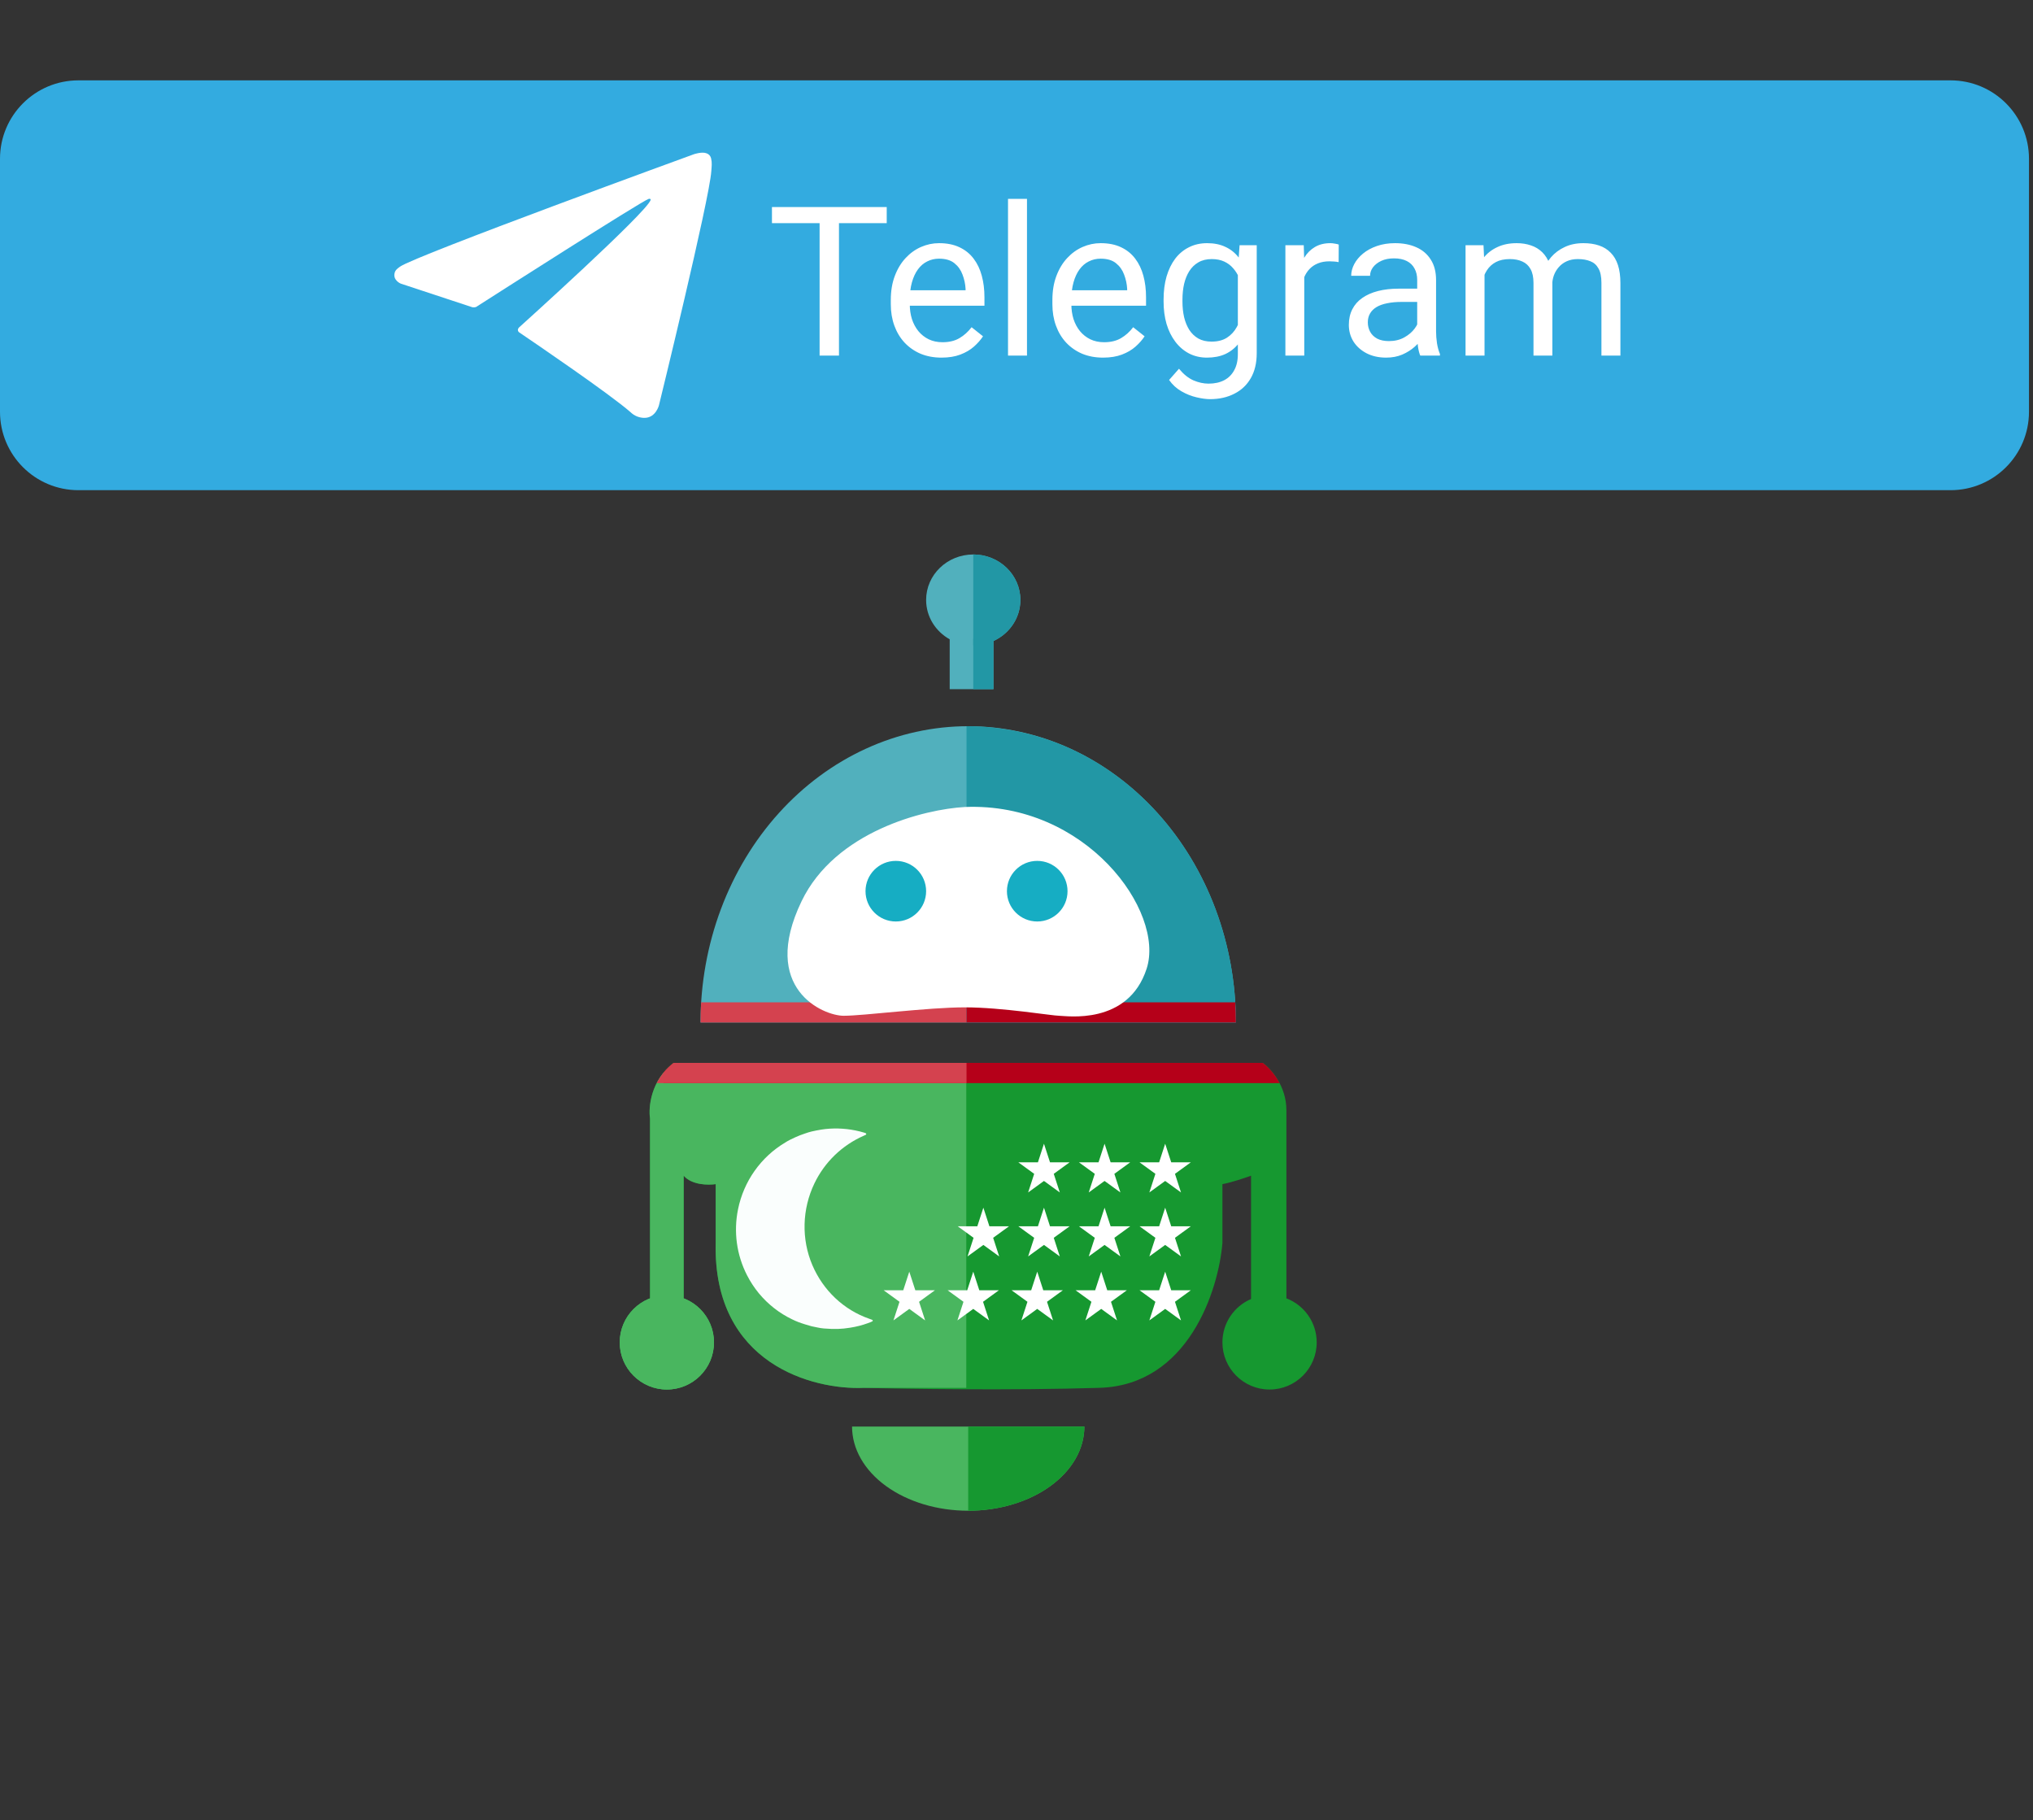 <svg width="506" height="453" viewBox="0 0 506 453" fill="none" xmlns="http://www.w3.org/2000/svg">
<rect x="0" y="0" width="506" height="453" fill="#333333" stroke="none"/>
<path d="M0 39.522C0 28.74 8.74 20 19.522 20H485.478C496.26 20 505 28.74 505 39.522V102.478C505 113.26 496.26 122 485.478 122H19.522C8.74 122 0 113.26 0 102.478V39.522Z" fill="#33ABE0"/>
<path d="M117.572 76.471L99.731 70.583C99.731 70.583 97.599 69.707 98.285 67.72C98.427 67.311 98.712 66.962 99.564 66.363C103.518 63.572 172.734 38.376 172.734 38.376C172.734 38.376 174.688 37.709 175.841 38.152C176.126 38.242 176.383 38.406 176.584 38.629C176.786 38.852 176.926 39.125 176.989 39.42C177.114 39.942 177.166 40.479 177.144 41.015C177.139 41.479 177.083 41.909 177.041 42.584C176.62 49.472 164.004 100.886 164.004 100.886C164.004 100.886 163.249 103.894 160.545 103.997C159.88 104.019 159.218 103.905 158.598 103.662C157.978 103.419 157.413 103.052 156.935 102.583C151.629 97.96 133.287 85.476 129.234 82.73C129.142 82.667 129.065 82.585 129.008 82.489C128.95 82.393 128.914 82.286 128.901 82.175C128.844 81.885 129.155 81.527 129.155 81.527C129.155 81.527 161.093 52.775 161.943 49.756C162.009 49.522 161.76 49.407 161.426 49.509C159.305 50.3 122.532 73.819 118.474 76.415C118.182 76.504 117.873 76.523 117.572 76.471Z" fill="white"/>
<path d="M208.816 51.531V88.5H203.992V51.531H208.816ZM220.699 51.531V55.543H192.134V51.531H220.699ZM234.333 89.008C232.421 89.008 230.686 88.686 229.128 88.043C227.588 87.383 226.259 86.46 225.142 85.275C224.042 84.091 223.195 82.686 222.603 81.061C222.011 79.436 221.714 77.658 221.714 75.728V74.662C221.714 72.428 222.044 70.439 222.705 68.695C223.365 66.935 224.262 65.445 225.396 64.227C226.53 63.008 227.817 62.085 229.255 61.459C230.694 60.833 232.184 60.52 233.724 60.52C235.688 60.52 237.38 60.858 238.802 61.535C240.241 62.212 241.417 63.16 242.332 64.379C243.246 65.581 243.923 67.003 244.363 68.644C244.803 70.269 245.023 72.047 245.023 73.977V76.084H224.507V72.25H240.326V71.894C240.258 70.676 240.004 69.491 239.564 68.34C239.141 67.189 238.464 66.241 237.533 65.496C236.602 64.751 235.332 64.379 233.724 64.379C232.658 64.379 231.676 64.607 230.779 65.064C229.882 65.505 229.111 66.165 228.468 67.045C227.825 67.925 227.326 69 226.97 70.269C226.615 71.539 226.437 73.003 226.437 74.662V75.728C226.437 77.032 226.615 78.259 226.97 79.41C227.343 80.544 227.876 81.543 228.57 82.406C229.281 83.269 230.136 83.947 231.134 84.438C232.15 84.928 233.301 85.174 234.587 85.174C236.246 85.174 237.651 84.835 238.802 84.158C239.953 83.481 240.96 82.576 241.824 81.441L244.667 83.701C244.075 84.598 243.322 85.453 242.408 86.266C241.494 87.078 240.368 87.738 239.031 88.246C237.71 88.754 236.145 89.008 234.333 89.008ZM255.611 49.5V88.5H250.888V49.5H255.611ZM274.552 89.008C272.639 89.008 270.904 88.686 269.347 88.043C267.807 87.383 266.478 86.46 265.361 85.275C264.261 84.091 263.414 82.686 262.822 81.061C262.229 79.436 261.933 77.658 261.933 75.728V74.662C261.933 72.428 262.263 70.439 262.923 68.695C263.583 66.935 264.481 65.445 265.615 64.227C266.749 63.008 268.035 62.085 269.474 61.459C270.913 60.833 272.403 60.52 273.943 60.52C275.906 60.52 277.599 60.858 279.021 61.535C280.46 62.212 281.636 63.16 282.55 64.379C283.464 65.581 284.141 67.003 284.582 68.644C285.022 70.269 285.242 72.047 285.242 73.977V76.084H264.726V72.25H280.544V71.894C280.477 70.676 280.223 69.491 279.783 68.34C279.36 67.189 278.682 66.241 277.751 65.496C276.82 64.751 275.551 64.379 273.943 64.379C272.876 64.379 271.895 64.607 270.998 65.064C270.1 65.505 269.33 66.165 268.687 67.045C268.044 67.925 267.544 69 267.189 70.269C266.833 71.539 266.656 73.003 266.656 74.662V75.728C266.656 77.032 266.833 78.259 267.189 79.41C267.561 80.544 268.095 81.543 268.789 82.406C269.5 83.269 270.354 83.947 271.353 84.438C272.369 84.928 273.52 85.174 274.806 85.174C276.465 85.174 277.87 84.835 279.021 84.158C280.172 83.481 281.179 82.576 282.042 81.441L284.886 83.701C284.294 84.598 283.541 85.453 282.626 86.266C281.712 87.078 280.587 87.738 279.25 88.246C277.929 88.754 276.363 89.008 274.552 89.008ZM308.525 61.027H312.791V87.916C312.791 90.337 312.3 92.402 311.318 94.111C310.336 95.821 308.965 97.116 307.205 97.996C305.461 98.893 303.447 99.342 301.162 99.342C300.214 99.342 299.097 99.189 297.81 98.885C296.541 98.597 295.288 98.098 294.052 97.387C292.833 96.693 291.809 95.753 290.98 94.568L293.443 91.775C294.594 93.163 295.796 94.128 297.048 94.67C298.318 95.212 299.57 95.482 300.806 95.482C302.296 95.482 303.582 95.203 304.666 94.644C305.749 94.086 306.587 93.257 307.179 92.156C307.789 91.073 308.093 89.736 308.093 88.144V67.07L308.525 61.027ZM289.609 75.068V74.535C289.609 72.436 289.854 70.532 290.345 68.822C290.853 67.096 291.572 65.615 292.503 64.379C293.451 63.143 294.594 62.195 295.931 61.535C297.268 60.858 298.775 60.52 300.451 60.52C302.177 60.52 303.684 60.824 304.97 61.434C306.274 62.026 307.374 62.898 308.271 64.049C309.185 65.183 309.904 66.554 310.429 68.162C310.954 69.77 311.318 71.59 311.521 73.621V75.957C311.335 77.971 310.971 79.783 310.429 81.391C309.904 82.999 309.185 84.37 308.271 85.504C307.374 86.638 306.274 87.51 304.97 88.119C303.667 88.712 302.143 89.008 300.4 89.008C298.758 89.008 297.268 88.661 295.931 87.967C294.611 87.273 293.477 86.299 292.529 85.047C291.581 83.794 290.853 82.322 290.345 80.629C289.854 78.919 289.609 77.066 289.609 75.068ZM294.306 74.535V75.068C294.306 76.439 294.442 77.726 294.712 78.928C295 80.13 295.432 81.188 296.007 82.102C296.6 83.016 297.353 83.735 298.267 84.26C299.181 84.768 300.273 85.022 301.542 85.022C303.1 85.022 304.386 84.691 305.402 84.031C306.417 83.371 307.222 82.499 307.814 81.416C308.423 80.333 308.897 79.156 309.236 77.887V71.768C309.05 70.837 308.762 69.939 308.373 69.076C308 68.196 307.509 67.417 306.9 66.74C306.307 66.046 305.571 65.496 304.691 65.09C303.811 64.684 302.778 64.481 301.593 64.481C300.307 64.481 299.198 64.751 298.267 65.293C297.353 65.818 296.6 66.546 296.007 67.477C295.432 68.391 295 69.457 294.712 70.676C294.442 71.878 294.306 73.164 294.306 74.535ZM324.623 65.344V88.5H319.925V61.027H324.496L324.623 65.344ZM333.205 60.875L333.179 65.242C332.79 65.158 332.417 65.107 332.062 65.09C331.723 65.056 331.334 65.039 330.894 65.039C329.811 65.039 328.854 65.208 328.025 65.547C327.195 65.885 326.493 66.359 325.917 66.969C325.342 67.578 324.885 68.306 324.546 69.152C324.225 69.982 324.013 70.896 323.912 71.894L322.591 72.656C322.591 70.997 322.752 69.44 323.074 67.984C323.412 66.529 323.929 65.242 324.623 64.125C325.317 62.991 326.197 62.111 327.263 61.484C328.347 60.841 329.633 60.52 331.123 60.52C331.461 60.52 331.85 60.562 332.291 60.647C332.731 60.714 333.035 60.79 333.205 60.875ZM352.73 83.803V69.66C352.73 68.577 352.51 67.637 352.07 66.842C351.647 66.029 351.003 65.403 350.14 64.963C349.277 64.523 348.21 64.303 346.941 64.303C345.756 64.303 344.715 64.506 343.818 64.912C342.938 65.318 342.244 65.852 341.736 66.512C341.245 67.172 341 67.883 341 68.644H336.302C336.302 67.663 336.556 66.689 337.064 65.725C337.572 64.76 338.3 63.888 339.248 63.109C340.212 62.314 341.363 61.688 342.701 61.23C344.055 60.757 345.561 60.52 347.22 60.52C349.218 60.52 350.978 60.858 352.501 61.535C354.042 62.212 355.244 63.236 356.107 64.607C356.987 65.962 357.427 67.663 357.427 69.711V82.508C357.427 83.422 357.503 84.395 357.656 85.428C357.825 86.46 358.07 87.349 358.392 88.094V88.5H353.492C353.255 87.958 353.069 87.239 352.933 86.342C352.798 85.428 352.73 84.581 352.73 83.803ZM353.542 71.844L353.593 75.144H348.845C347.508 75.144 346.315 75.255 345.265 75.475C344.216 75.678 343.335 75.991 342.625 76.414C341.914 76.837 341.372 77.37 341 78.014C340.627 78.64 340.441 79.376 340.441 80.223C340.441 81.086 340.636 81.873 341.025 82.584C341.414 83.295 341.998 83.862 342.777 84.285C343.572 84.691 344.546 84.894 345.697 84.894C347.136 84.894 348.405 84.59 349.505 83.981C350.606 83.371 351.477 82.626 352.121 81.746C352.781 80.866 353.136 80.011 353.187 79.182L355.193 81.441C355.074 82.152 354.753 82.939 354.228 83.803C353.703 84.666 353.001 85.495 352.121 86.291C351.257 87.07 350.225 87.721 349.023 88.246C347.838 88.754 346.501 89.008 345.011 89.008C343.149 89.008 341.516 88.644 340.111 87.916C338.723 87.188 337.639 86.215 336.861 84.996C336.099 83.76 335.718 82.381 335.718 80.857C335.718 79.385 336.006 78.09 336.582 76.973C337.157 75.838 337.986 74.899 339.07 74.154C340.153 73.393 341.457 72.817 342.98 72.428C344.503 72.038 346.205 71.844 348.083 71.844H353.542ZM369.488 66.486V88.5H364.765V61.027H369.234L369.488 66.486ZM368.523 73.723L366.339 73.647C366.356 71.768 366.602 70.033 367.076 68.441C367.55 66.833 368.252 65.437 369.183 64.252C370.114 63.067 371.274 62.153 372.662 61.51C374.05 60.85 375.658 60.52 377.486 60.52C378.772 60.52 379.957 60.706 381.041 61.078C382.124 61.434 383.063 62.001 383.859 62.779C384.654 63.558 385.272 64.557 385.712 65.775C386.153 66.994 386.373 68.467 386.373 70.193V88.5H381.675V70.422C381.675 68.983 381.43 67.832 380.939 66.969C380.465 66.106 379.788 65.479 378.908 65.09C378.028 64.684 376.995 64.481 375.81 64.481C374.422 64.481 373.263 64.726 372.332 65.217C371.401 65.708 370.656 66.385 370.097 67.248C369.539 68.111 369.132 69.102 368.878 70.219C368.641 71.319 368.523 72.487 368.523 73.723ZM386.322 71.133L383.173 72.098C383.19 70.591 383.436 69.144 383.91 67.756C384.401 66.368 385.103 65.132 386.017 64.049C386.948 62.965 388.091 62.111 389.445 61.484C390.799 60.841 392.348 60.52 394.091 60.52C395.564 60.52 396.867 60.714 398.001 61.103C399.153 61.493 400.117 62.094 400.896 62.906C401.692 63.702 402.292 64.726 402.699 65.978C403.105 67.231 403.308 68.721 403.308 70.447V88.5H398.585V70.397C398.585 68.856 398.34 67.663 397.849 66.816C397.375 65.953 396.698 65.352 395.818 65.014C394.955 64.658 393.922 64.481 392.72 64.481C391.688 64.481 390.774 64.658 389.978 65.014C389.182 65.369 388.514 65.86 387.972 66.486C387.431 67.096 387.016 67.798 386.728 68.594C386.457 69.389 386.322 70.236 386.322 71.133Z" fill="white"/>
<circle cx="165.977" cy="334.099" r="11.732" fill="#36D058"/>
<path d="M307.604 254.486C307.604 244.801 305.881 235.212 302.533 226.264C299.184 217.317 294.277 209.187 288.09 202.339C281.904 195.491 274.559 190.059 266.476 186.353C258.393 182.647 249.73 180.74 240.981 180.74C232.232 180.74 223.568 182.647 215.485 186.353C207.402 190.059 200.057 195.491 193.871 202.339C187.684 209.187 182.777 217.317 179.429 226.264C176.081 235.212 174.357 244.801 174.357 254.486L240.981 254.486H307.604Z" fill="#51B0BD"/>
<path d="M307.604 254.486C307.604 244.801 305.881 235.212 302.533 226.264C299.184 217.317 294.277 209.187 288.091 202.339C281.904 195.491 274.559 190.059 266.476 186.353C258.393 182.647 249.311 180.74 240.562 180.74V254.486H307.604Z" fill="#2297A5"/>
<path fill-rule="evenodd" clip-rule="evenodd" d="M174.358 254.486H240.562V249.458H174.513C174.409 251.129 174.358 252.806 174.358 254.486Z" fill="#D4424F"/>
<path fill-rule="evenodd" clip-rule="evenodd" d="M307.448 249.458C307.552 251.129 307.604 252.806 307.604 254.486H240.562L240.562 249.458H307.448Z" fill="#B50019"/>
<path d="M199.498 224.317C207.879 206.886 230.086 201.411 240.143 200.852C270.312 199.595 290.005 226.831 285.396 241.077C280.787 255.324 265.284 252.81 263.607 252.81C261.931 252.81 249.361 250.715 240.143 250.715C230.924 250.715 215.002 252.81 209.974 252.81C204.945 252.81 189.023 246.106 199.498 224.317Z" fill="white"/>
<circle cx="222.963" cy="221.803" r="7.542" fill="#16ADC3"/>
<circle cx="258.16" cy="221.803" r="7.542" fill="#16ADC3"/>
<path fill-rule="evenodd" clip-rule="evenodd" d="M247.266 159.538C251.23 157.722 253.97 153.826 253.97 149.313C253.97 143.065 248.717 138 242.238 138C235.758 138 230.505 143.065 230.505 149.313C230.505 153.501 232.865 157.157 236.372 159.113V171.521H247.266V159.538Z" fill="#51B0BD"/>
<path d="M242.238 160.627C245.349 160.627 248.334 159.435 250.534 157.313C252.734 155.191 253.97 152.314 253.97 149.313C253.97 146.313 252.734 143.435 250.534 141.314C248.334 139.192 245.349 138 242.238 138L242.238 149.313L242.238 160.627Z" fill="#2297A5"/>
<rect x="242.238" y="158.951" width="5.028" height="12.57" fill="#2297A5"/>
<path fill-rule="evenodd" clip-rule="evenodd" d="M167.653 264.542H314.308C316.264 265.939 320.174 270.241 320.174 276.275V323.137C324.585 324.823 327.717 329.095 327.717 334.099C327.717 340.578 322.464 345.831 315.984 345.831C309.505 345.831 304.252 340.578 304.252 334.099C304.252 329.255 307.187 325.097 311.375 323.306V292.616C309.839 293.175 306.263 294.376 304.252 294.711V309.377C303.274 321.109 295.788 344.742 273.664 345.412C251.54 346.082 225.338 345.691 215.002 345.412C202.431 345.971 177.458 339.546 178.129 309.377V294.711C176.313 294.991 172.179 294.963 170.167 292.616V329.489H161.787V278.37C161.368 275.576 161.955 268.9 167.653 264.542Z" fill="#169830"/>
<path d="M178.129 309.377C177.458 339.546 202.431 345.971 215.002 345.412H240.5V264.542H167.653C161.955 268.9 161.368 275.576 161.787 278.37V329.489H170.167V292.616C172.179 294.963 176.313 294.991 178.129 294.711V309.377Z" fill="#49B65F"/>
<path fill-rule="evenodd" clip-rule="evenodd" d="M314.308 264.542L167.653 264.542C166.67 265.294 165.839 266.115 165.139 266.973V269.57H318.485C317.185 267.09 315.427 265.341 314.308 264.542Z" fill="#B50019"/>
<path fill-rule="evenodd" clip-rule="evenodd" d="M163.44 269.57H240.561V264.542H167.653C165.707 266.03 164.357 267.789 163.44 269.57Z" fill="#D4424F"/>
<path d="M269.893 355.049C269.893 357.801 269.145 360.525 267.692 363.067C266.239 365.609 264.109 367.918 261.425 369.864C258.74 371.809 255.553 373.352 252.045 374.405C248.537 375.458 244.778 376 240.981 376C237.184 376 233.424 375.458 229.917 374.405C226.409 373.352 223.222 371.809 220.537 369.864C217.852 367.918 215.723 365.609 214.27 363.067C212.817 360.525 212.069 357.801 212.069 355.049L240.981 355.049H269.893Z" fill="#49B65F"/>
<path d="M269.893 355.049C269.893 357.801 269.145 360.525 267.692 363.067C266.239 365.609 264.109 367.918 261.425 369.864C258.74 371.809 255.553 373.352 252.045 374.405C248.537 375.458 244.778 376 240.981 376L240.981 355.049H269.893Z" fill="#169830"/>
<path d="M259.836 284.655L261.341 289.288L266.212 289.288L262.272 292.151L263.777 296.783L259.836 293.92L255.895 296.783L257.401 292.151L253.46 289.288L258.331 289.288L259.836 284.655Z" fill="white"/>
<path d="M274.921 284.655L276.426 289.288L281.297 289.288L277.356 292.151L278.861 296.783L274.921 293.92L270.98 296.783L272.485 292.151L268.544 289.288L273.415 289.288L274.921 284.655Z" fill="white"/>
<path d="M290.005 284.655L291.51 289.288L296.381 289.288L292.441 292.151L293.946 296.783L290.005 293.92L286.065 296.783L287.57 292.151L283.629 289.288L288.5 289.288L290.005 284.655Z" fill="white"/>
<path d="M244.752 300.578L246.257 305.21L251.128 305.21L247.187 308.073L248.692 312.706L244.752 309.843L240.811 312.706L242.316 308.073L238.376 305.21L243.247 305.21L244.752 300.578Z" fill="white"/>
<path d="M259.836 300.578L261.341 305.21L266.212 305.21L262.272 308.073L263.777 312.706L259.836 309.843L255.895 312.706L257.401 308.073L253.46 305.21L258.331 305.21L259.836 300.578Z" fill="white"/>
<path d="M274.921 300.578L276.426 305.21L281.297 305.21L277.356 308.073L278.862 312.706L274.921 309.843L270.98 312.706L272.486 308.073L268.545 305.21L273.416 305.21L274.921 300.578Z" fill="white"/>
<path d="M290.005 300.578L291.51 305.21L296.381 305.21L292.441 308.073L293.946 312.706L290.005 309.843L286.065 312.706L287.57 308.073L283.629 305.21L288.5 305.21L290.005 300.578Z" fill="white"/>
<path d="M226.315 316.5L227.82 321.133L232.691 321.133L228.751 323.996L230.256 328.628L226.315 325.765L222.374 328.628L223.88 323.996L219.939 321.133L224.81 321.133L226.315 316.5Z" fill="white"/>
<path d="M242.238 316.5L243.743 321.133L248.614 321.133L244.673 323.996L246.178 328.628L242.238 325.765L238.297 328.628L239.802 323.996L235.862 321.133L240.732 321.133L242.238 316.5Z" fill="white"/>
<path d="M258.16 316.5L259.665 321.133L264.536 321.133L260.596 323.996L262.101 328.628L258.16 325.765L254.22 328.628L255.725 323.996L251.784 321.133L256.655 321.133L258.16 316.5Z" fill="white"/>
<path d="M274.083 316.5L275.588 321.133L280.459 321.133L276.518 323.996L278.024 328.628L274.083 325.765L270.142 328.628L271.647 323.996L267.707 321.133L272.578 321.133L274.083 316.5Z" fill="white"/>
<path d="M290.005 316.5L291.51 321.133L296.381 321.133L292.441 323.996L293.946 328.628L290.005 325.765L286.065 328.628L287.57 323.996L283.629 321.133L288.5 321.133L290.005 316.5Z" fill="white"/>
<path d="M213.935 281.58C211.159 280.897 208.276 280.7 205.45 280.999C204.264 281.122 201.969 281.571 201.21 281.828C201.112 281.858 200.723 281.99 200.349 282.114C199.543 282.376 198.681 282.715 197.951 283.046C197.183 283.394 196.169 283.894 196.048 283.983C195.99 284.026 195.73 284.186 195.472 284.338C189.405 287.923 185.111 293.983 183.692 300.962C182.549 306.572 183.336 312.341 185.942 317.414C187.611 320.658 189.847 323.368 192.721 325.62C194.037 326.651 195.589 327.617 197.131 328.354C198.329 328.927 198.938 329.163 200.373 329.613C201.747 330.049 202.291 330.183 203.405 330.381C203.73 330.438 204.101 330.505 204.225 330.536C204.35 330.563 204.692 330.605 204.983 330.631C207.77 330.851 209.36 330.806 211.608 330.444C213.251 330.179 214.507 329.857 216.001 329.32C217.19 328.891 217.31 328.819 217.19 328.584C217.147 328.501 217.055 328.46 216.362 328.222C210.014 326.021 204.888 321.189 202.189 314.868C199.433 308.407 199.621 300.947 202.701 294.535C205.249 289.223 209.601 285.026 215.012 282.655C215.556 282.416 215.55 282.422 215.589 282.296C215.65 282.102 215.577 282.051 214.973 281.865C214.67 281.774 214.205 281.648 213.935 281.58Z" fill="#FAFEFD"/>
<circle cx="165.977" cy="334.099" r="11.732" fill="#49B65F"/>
</svg>

